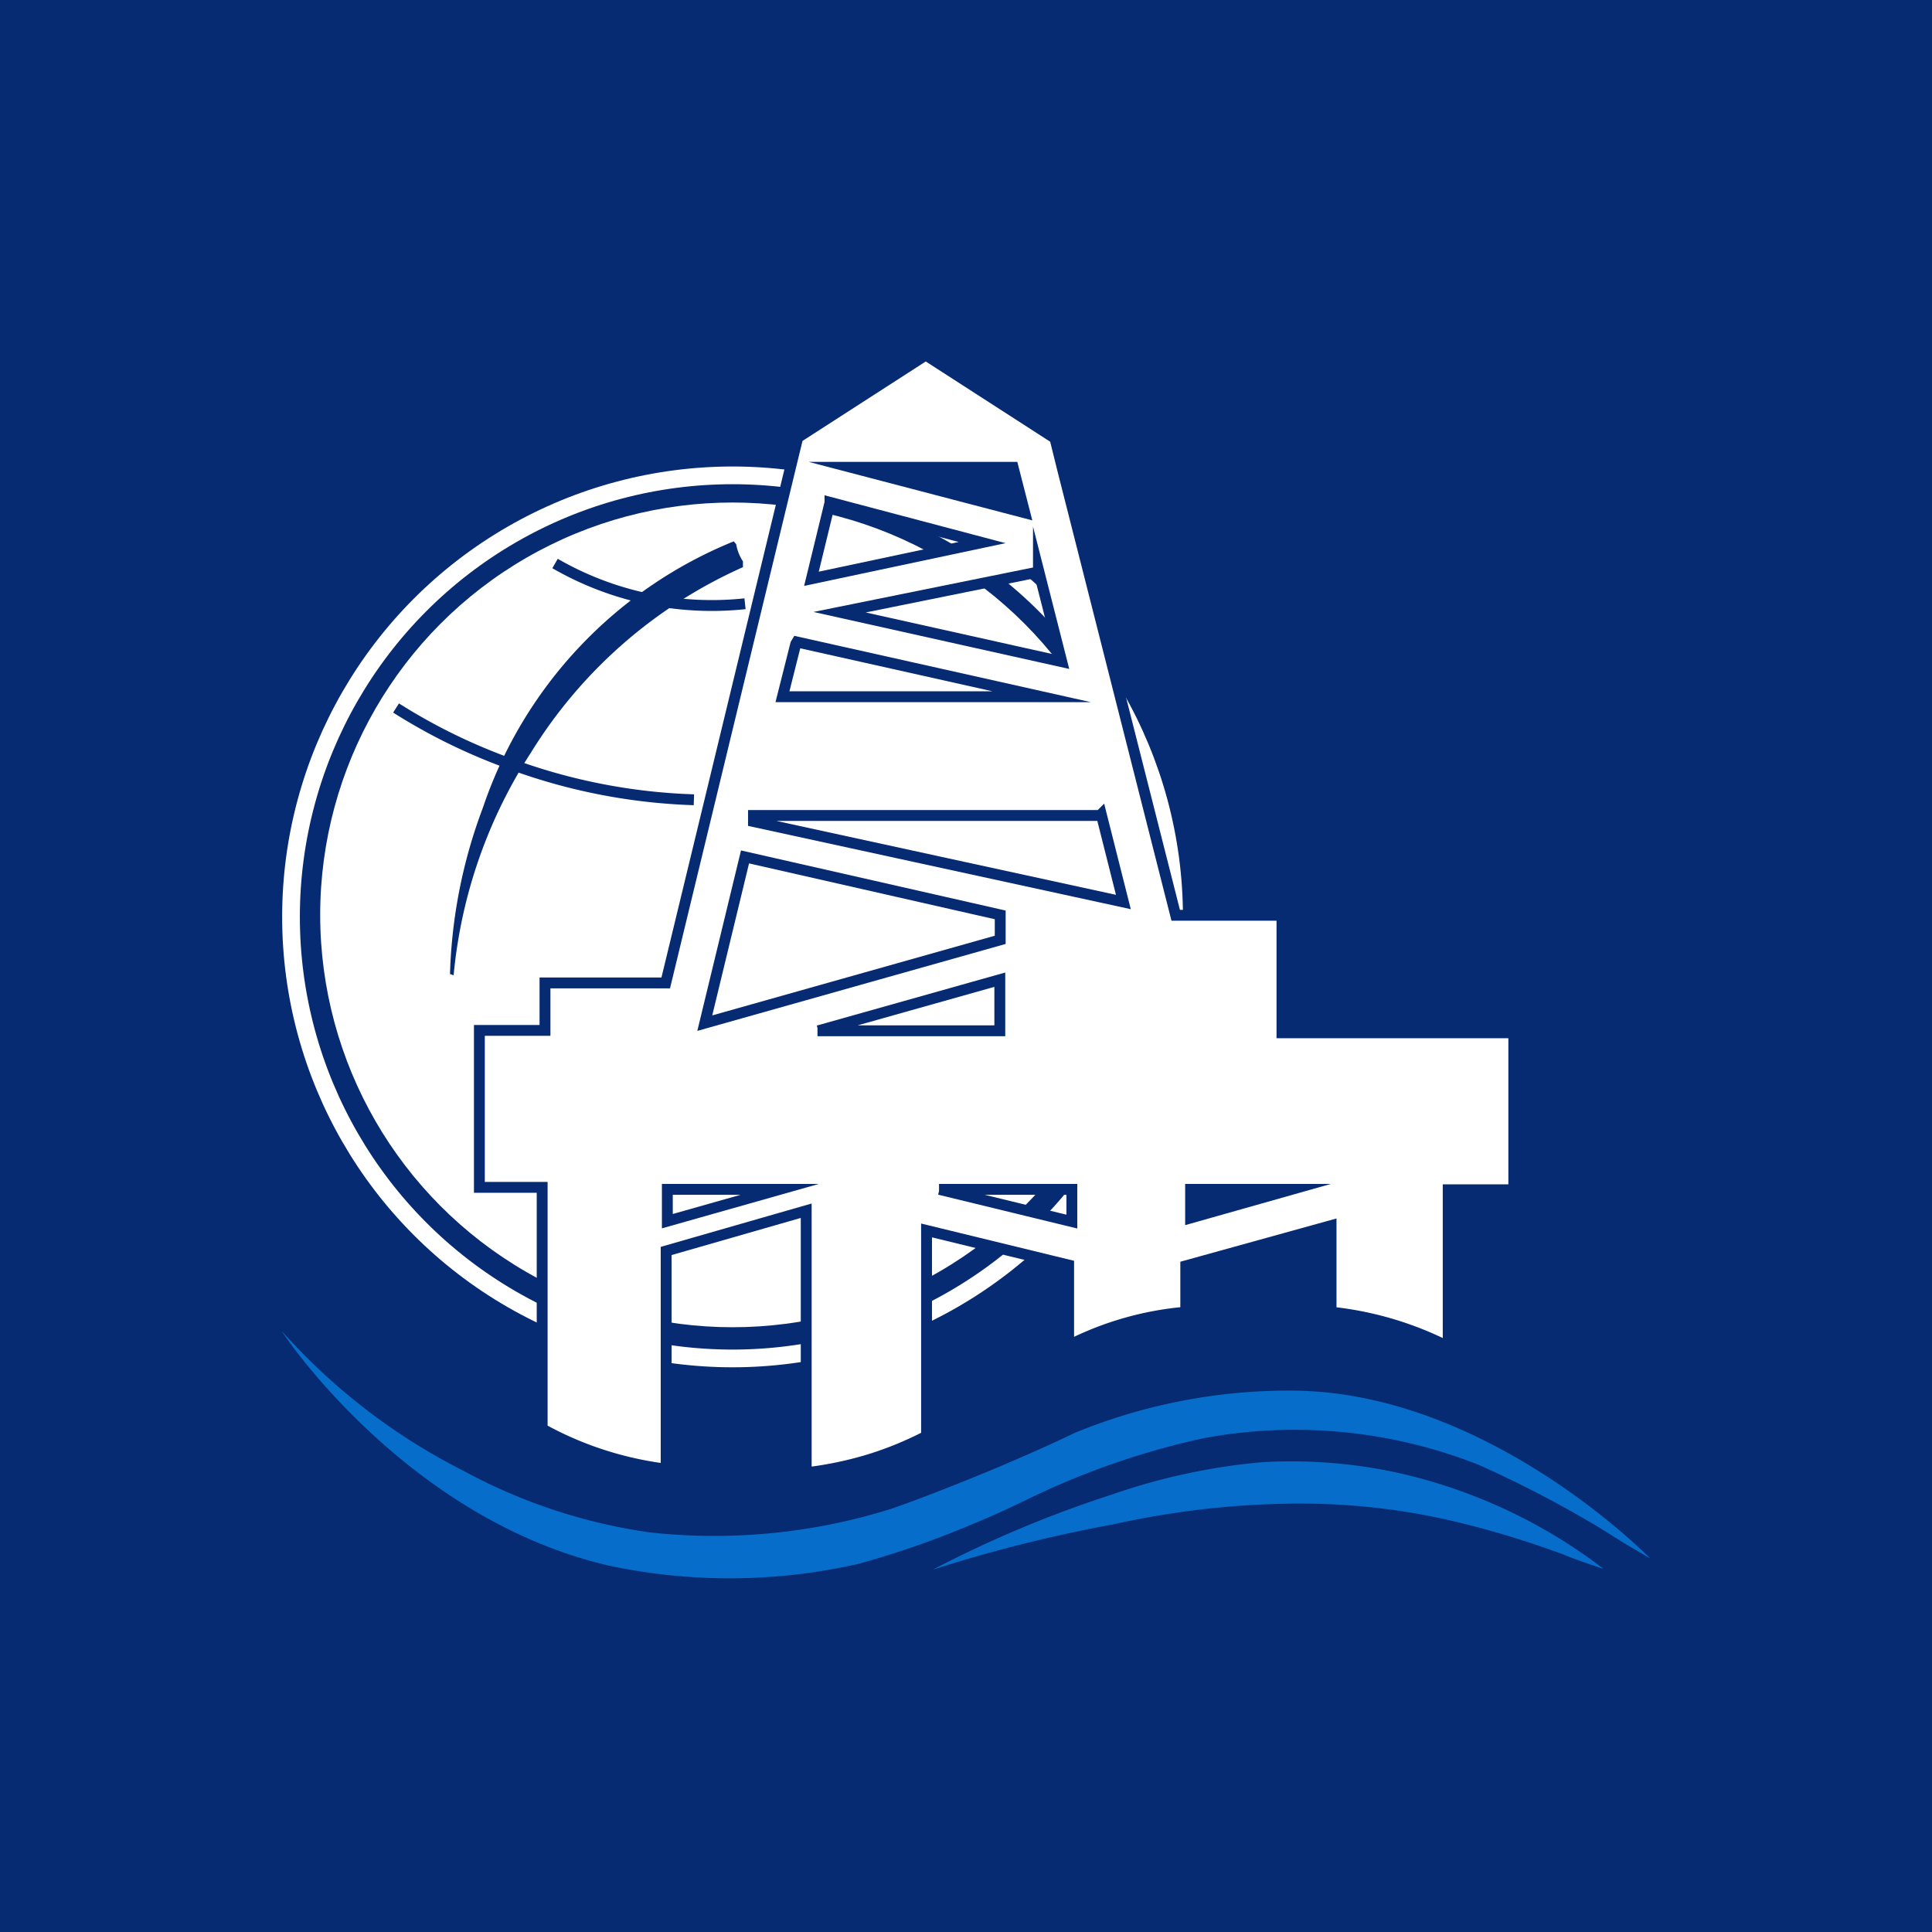 <svg id="Слой_1" data-name="Слой 1" xmlns="http://www.w3.org/2000/svg" viewBox="0 0 48 48"><defs><style>.cls-1{fill:#062b72}.cls-3{stroke-miterlimit:10;fill:#fff;stroke:#062b72;stroke-width:.27px}.cls-4{fill:#066eca}</style></defs><g id="VSYD"><path class="cls-1" d="M0 0h48v48H0z"/><circle cx="18.2" cy="22.78" r="10.97" stroke-miterlimit="10" fill="none" stroke="#fff" stroke-width=".44"/><circle class="cls-3" cx="18.2" cy="22.73" r="10.38"/><path class="cls-3" d="M31.85 25.62v-2.88h-2.64l-2.82-11.12-.18-.73L23 8.82l-3.18 2.05-.18.74-3.1 12.81h-3v1.18h-1.63v3.9h1.56v6a8.53 8.53 0 003.08 1v-5.42l3.48-1v6.51a9 9 0 001.61-.34 8.68 8.68 0 001.38-.57v-5.11l3.53.86v2a7.89 7.89 0 012.91-.83v-1.15l3.61-1v2.15a8.33 8.33 0 012.91.86v-3.9h1.63v-3.9h-5.76zM20.62 12.48l3.78 1-4.24.9.46-1.89zm5.18 1.68l.58 2.28-5.52-1.23 4.94-1zm-6 1.79l6.08 1.36h-6.44l.33-1.31zm7.56 4.28l.55 2.18-9.19-2v-.15h8.61zm-2.51 2.5v.62l-7.34 2.07 1-4.13zm-4.52 2.88l4.51-1.27v1.27h-4.53zm4.84-14l.29 1.13-4.32-1.13h4zm-8.59 17.94h2.79l-2.79.79v-.79zm6.75 0h3.3v.8l-3.29-.8h-.01zm6.25 0h2.51l-2.51.71v-.71z"/><path class="cls-3" d="M9.84 17.59a14.41 14.41 0 002.9 1.41 14.48 14.48 0 004.5.87M18.51 15a7.79 7.79 0 01-4.72-1"/><path class="cls-1" d="M11.27 24.23a12.27 12.27 0 011.92-5.53 11.87 11.87 0 015.27-4.61 1.24 1.24 0 010-.14 1.13 1.13 0 01-.17-.43l-.06-.07A10.9 10.9 0 0012 20.06a12.75 12.75 0 00-.82 4.14z"/><path class="cls-4" d="M7 33.07a15.28 15.28 0 004.53 3.48 13.71 13.71 0 004.6 1.52 14.67 14.67 0 006-.58c1-.34 2.71-1.05 2.79-1.09.92-.39 1.51-.67 1.78-.8a14 14 0 015.47-1.05C37 34.61 41 38.72 41 38.72l-.63-.37-.64-.4a28.3 28.3 0 00-3-1.56 12.43 12.43 0 00-6.82-.66 19.35 19.35 0 00-4.11 1.39c-.47.22-.87.43-1.6.73a22.7 22.7 0 01-2.86 1 14.42 14.42 0 01-6.2.05C10.06 37.73 7 33.09 7 33.07z"/><path class="cls-4" d="M23.17 39a28.57 28.57 0 014.46-1.87 15.53 15.53 0 013.7-.8 12.45 12.45 0 013.3.24 13.12 13.12 0 015 2.25l.21.16s-.7-.23-1-.36a23.49 23.49 0 00-2.7-.82 16.69 16.69 0 00-4.21-.44 21.44 21.44 0 00-4.26.51 35.66 35.66 0 00-4.5 1.13z"/></g></svg>